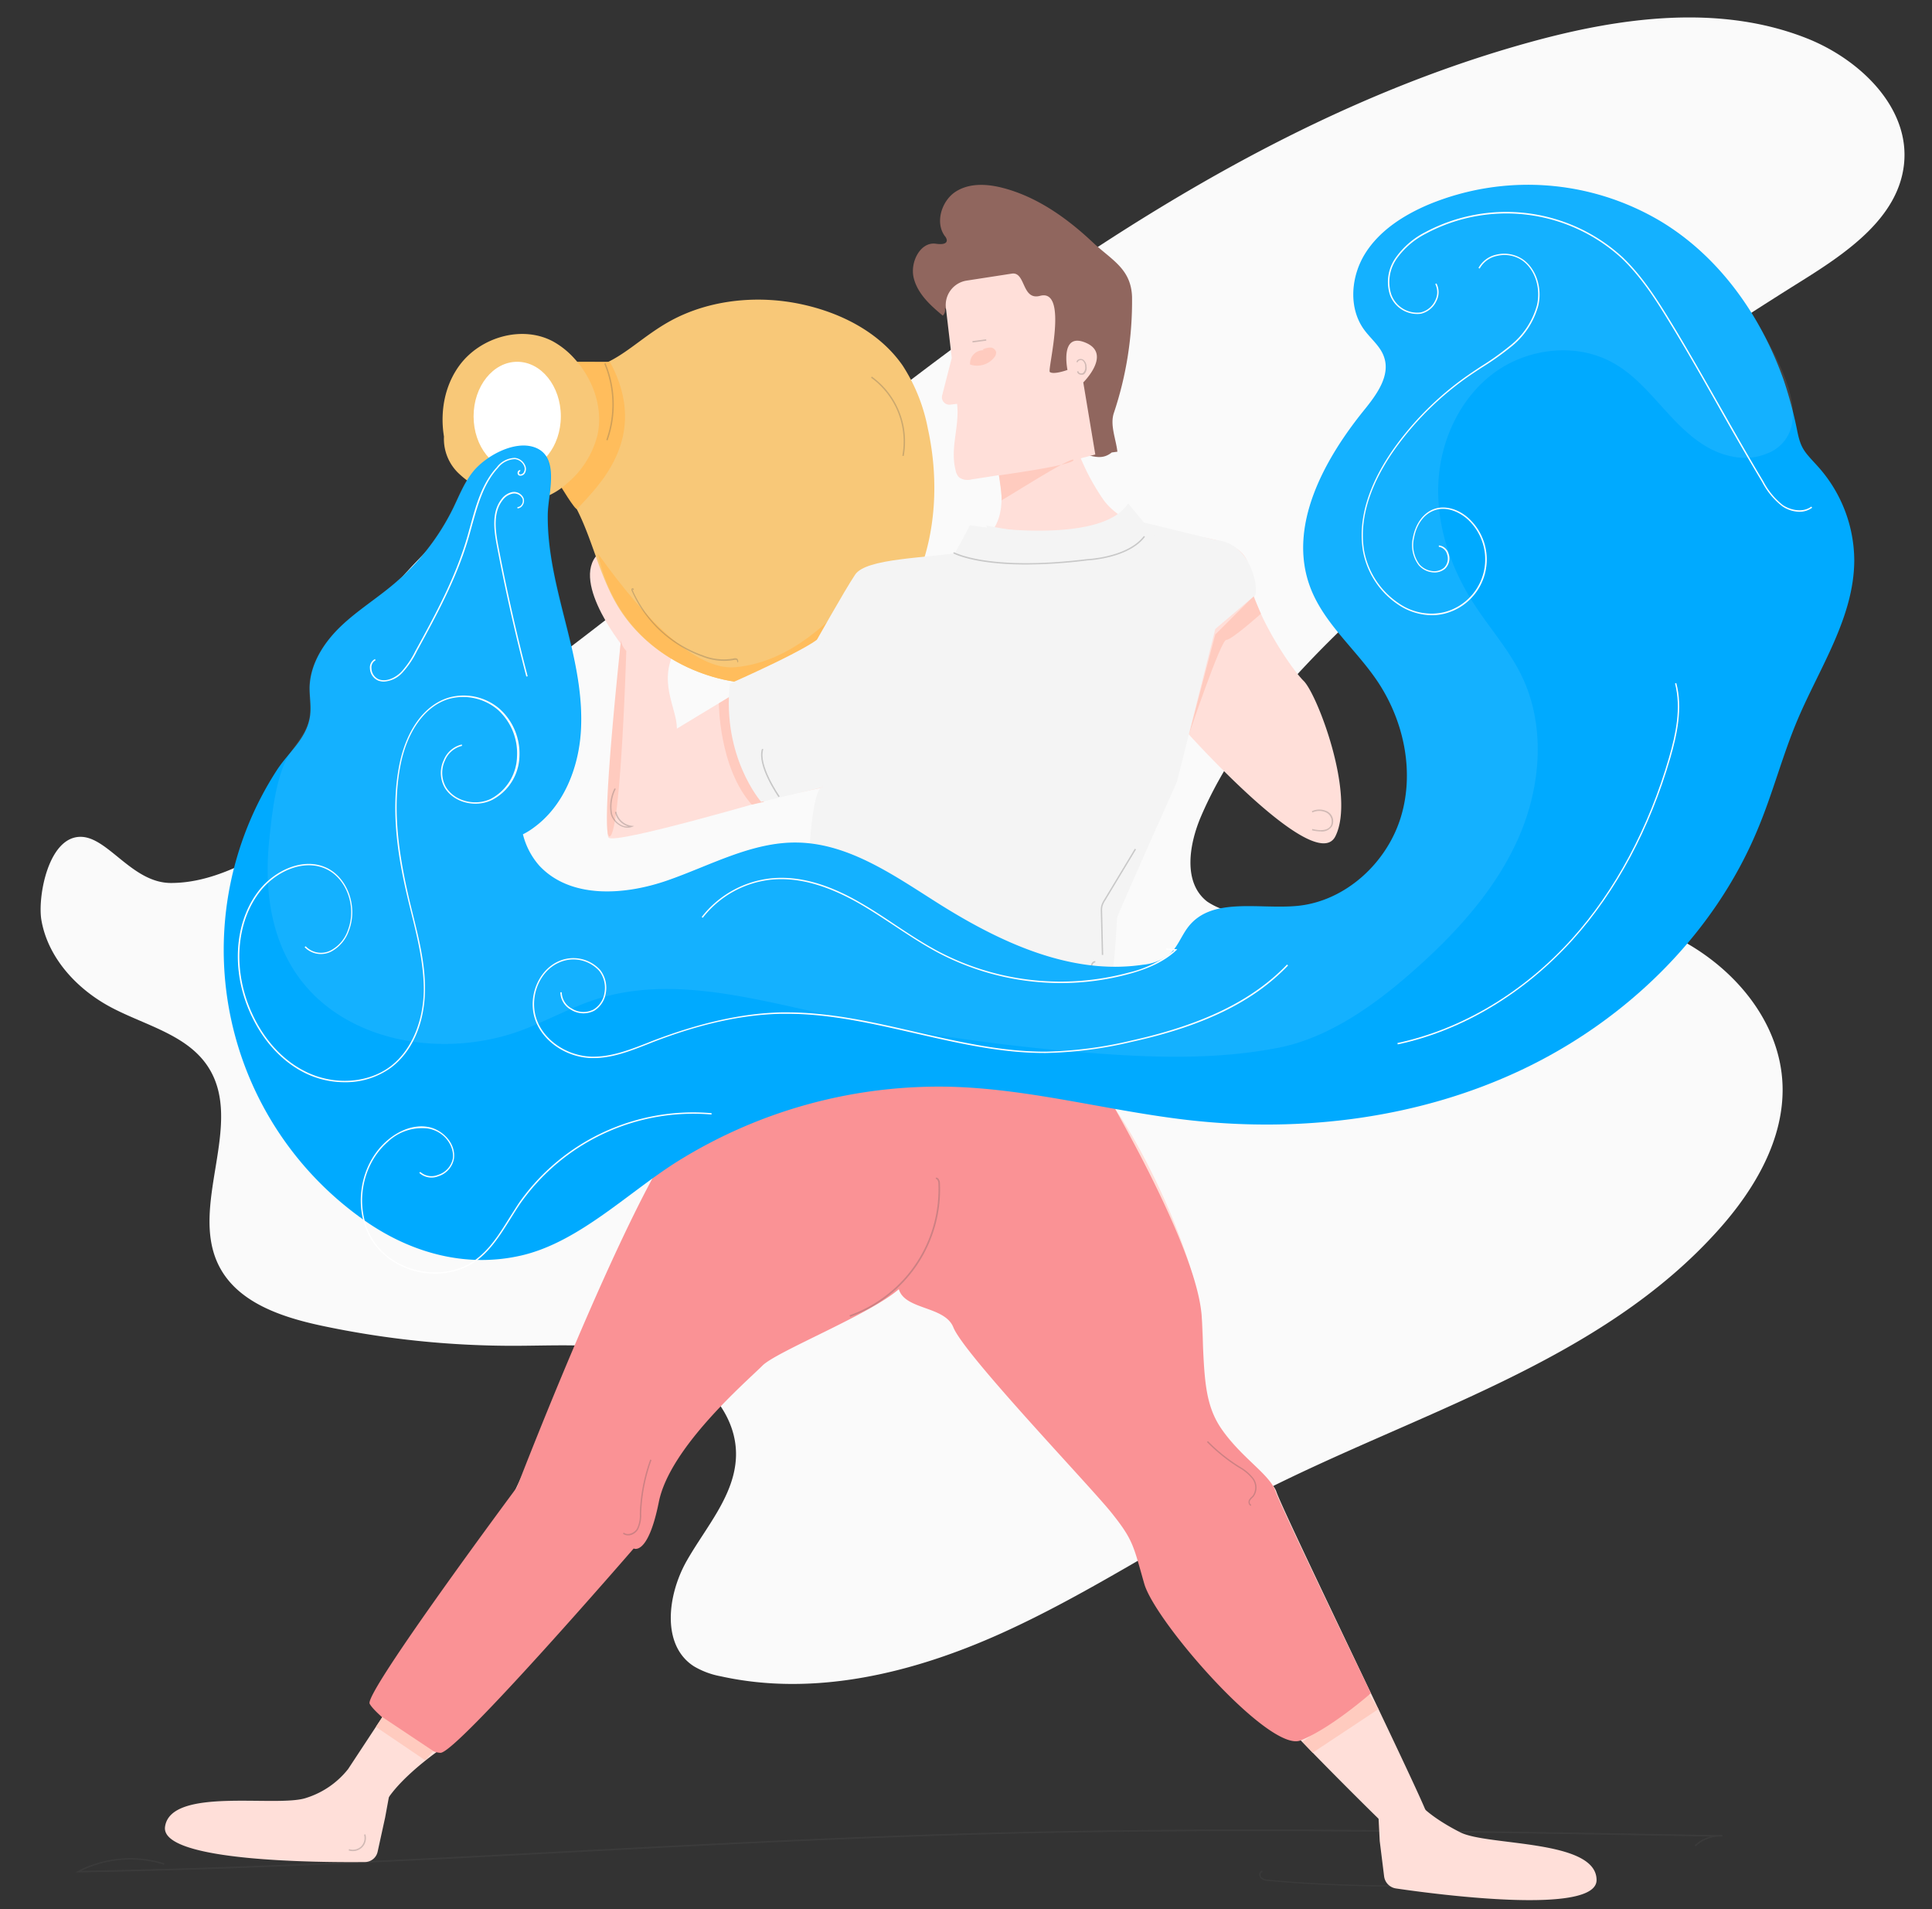<svg id="Layer_1" data-name="Layer 1" xmlns="http://www.w3.org/2000/svg" viewBox="0 0 384 379.39"><rect x="0" y="0" width="384" height="379.39" fill="#333333" stroke="none"/><defs><style>.cls-1{opacity:0.27;}.cls-2{fill:#515151;}.cls-3{fill:#fafafa;}.cls-4{fill:#90665e;}.cls-5{fill:#ffdfd9;}.cls-6{fill:#f8c878;}.cls-7{fill:#ffbd5c;}.cls-8{fill:#ffcbbf;}.cls-9{fill:#fa9295;}.cls-10{fill:#f4f4f4;}.cls-11{fill:#fff;}.cls-12{opacity:0.28;}.cls-13{fill:#0af;}.cls-14{opacity:0.08;}</style></defs><title>Sign</title><g class="cls-1"><path class="cls-2" d="M15,372.09l.51-.27a22.59,22.59,0,0,1,17.15-1.5l-.08.26a22.33,22.33,0,0,0-16.42,1.22c32.29-.56,65.06-2.27,96.76-3.93,27.06-1.41,55-2.87,82.57-3.61,48.66-1.3,98.13-.42,146,.45a7.17,7.17,0,0,1,.87,0V365l-.85,0a7,7,0,0,0-4.47,1.91l-.19-.2A7.18,7.18,0,0,1,340,365c-47.38-.86-96.31-1.72-144.43-.43-27.54.74-55.51,2.2-82.57,3.61-31.9,1.67-64.88,3.39-97.36,3.94Z"/></g><g class="cls-1"><path class="cls-2" d="M296.5,375.56l-.06-.27,2.57-.56c-15.41.29-31.3.54-46.89-.92a2.35,2.35,0,0,1-1.58-.57,1.05,1.05,0,0,1-.19-1,.68.68,0,0,1,.55-.47l0,.27a.42.42,0,0,0-.33.3.78.78,0,0,0,.13.76,2.11,2.11,0,0,0,1.4.48c16,1.5,32.41,1.19,48.25.89l0,.27Z"/></g><path class="cls-3" d="M34,175.48c7.59,0,14.64-3.7,21.23-7.47,43-24.67,80.58-57.61,119.83-87.92s81.4-58.61,129.21-71.76c17.93-4.93,37.51-7.56,54.81-.73,10.57,4.17,20.6,13.8,19.35,25.09-1.16,10.5-11.16,17.39-20.12,23-31.8,19.88-62.64,41.59-89.75,67.49-11.92,11.38-23.3,23.87-29.82,39-2.42,5.63-3.66,13.25,1.2,17A13.89,13.89,0,0,0,246,181.4c13.82,2.5,28,.7,42-.4s28.53-1.44,41.59,3.73,24.35,17.11,24.71,31.16c.27,10.56-5.51,20.39-12.53,28.29-23.68,26.68-60.37,36.57-92.11,52.86-17.07,8.76-33.06,19.62-50.55,27.52S162,337.3,143.23,333.14a16.11,16.11,0,0,1-5.34-2c-6.49-4.2-5.22-14.22-1.4-20.94s9.53-13,9.79-20.7c.31-9.17-7.61-16.91-16.31-19.83s-18.13-2.24-27.3-2.21a183.17,183.17,0,0,1-38.8-4c-7.88-1.69-16.51-4.55-20.25-11.69-6.3-12,5.14-28.38-2.27-39.76-4.17-6.4-12.52-8.23-19.27-11.81S9.54,190.41,8.23,182.87c-.79-4.57,1.35-16.61,7.82-16.56C21.48,166.35,26.28,175.5,34,175.48Z"/><path class="cls-4" d="M187.78,61.18a1.56,1.56,0,0,1-.39,1.55c-2.42-2-5-4.32-5.78-7.48S182.95,48,186,48.44c.88.12,2.25.19,2.18-.75a1.61,1.61,0,0,0-.4-.79c-2-2.75-.57-7.07,2.2-8.83s6.31-1.53,9.47-.69c6.7,1.77,12.58,5.93,17.71,10.75,3.78,3.55,7.64,5.25,7.84,10.85a69.86,69.86,0,0,1-3.61,23.09c-.81,2.4.41,5.15.7,7.7l-1.12.15c-1.7,1.36-3.19.94-5.29.39a11.41,11.41,0,0,1-5.41-3.48"/><path class="cls-5" d="M134.54,128.56c-4.06,6.77,0,12,0,16.25,0,0,24.37-14.89,25.72-14.89s9.48-16.25,9.48-16.25l9.15-.92-15,43.69-9.09,1.91s-32.61,9.58-33.84,8.12c-1.39-1.64,3.44-41.66,2.39-44.7"/><path class="cls-5" d="M124.48,129.36s-11.28-13.55-5.64-19.24,11.06,13.82,11.06,13.82"/><path class="cls-6" d="M110.64,96.83c.4-.57,1.28,0,1.69.55,4.84,6.67,6,15.32,10.1,22.48,7.17,12.57,23.53,18.77,37.46,14.86,22.12-6.2,29-29.24,24.52-49.58a35,35,0,0,0-5-12.49c-4.55-6.56-12.18-10.46-20-12.16-8.65-1.89-18.28-1-26.11,3.26-8.1,4.44-11.83,10.82-22.33,9.94,1.23,4.31,2.42,8.7,2.32,13.18s-1.68,9.12-5.14,12C109,98.76,110.12,97.55,110.64,96.83Z"/><path class="cls-5" d="M69.19,351.58,93.93,314l24.37-51.44c0-1.35,17.6-36.55,29.78-47.38S164.33,194.9,163,188.13s0-28.43,0-28.43l12.45-41.88a9.94,9.94,0,0,1,9.55-7.14c4.24,0,8.52-1.2,11.51-4.34,3.76-3.95,2.58-10,1.38-14.93l15.6-3.91a44.8,44.8,0,0,0,5.71,11.65c2.43,3.55,7.2,5.67,11.48,6.39,8.12,1.35,17.6,1.35,17.6,8.12s8.12,19,10.83,21.66,10.37,22.76,6.31,30.88S235,144.53,235,144.53s-22,42.24-20.63,46.3-1.35,19,5.42,27.08,21.66,37.91,19,51.44,13.54,23,14.89,27.08,27.08,56.86,29.78,63.63l-8.12,2.71S230.66,319.44,228,308.61s-31.14-39.26-31.14-39.26-13.54-23-13.54-31.14c0,0-29.78,28.43-40.61,36.55s-13.08,26.54-16.25,31.14c-2.54,3.68-40.5,41.42-39.26,42,0,0-10.11,7-11.46,12.38"/><path class="cls-7" d="M118.84,110.11c-.19-.82,15.4,23.58,27.32,22.49s19.51-10.84,20.6-10.84S154.83,138,154.83,138L146,135.46S124,133.15,118.84,110.11Z"/><path class="cls-8" d="M236.32,145.94s6.32-18.76,7.4-18.76,6.89-5.2,6.89-5.2l-1.47-3.47-7.59,7.59Z"/><polygon class="cls-8" points="258.89 346.16 260.9 348.33 273.98 339.66 271.9 336.4 258.89 346.16"/><path class="cls-5" d="M274,361.41l8.76-2.25s2.07,2.25,7.49,5,27.08,1.35,27.08,9.48c0,7-31.36,2.92-39.86,1.67a2.79,2.79,0,0,1-2.37-2.43l-.87-7Z"/><path class="cls-5" d="M77.36,356.79l-8.17-5.21a17.17,17.17,0,0,1-8.29,5.72c-5.73,2-27-2.29-28.1,5.76-.94,7,31.16,7.08,39.73,7A2.61,2.61,0,0,0,75.06,368l1.49-6.8Z"/><path class="cls-8" d="M144.88,138.56l-2,1.22s0,12.74,6.53,20.13l2.4-.54Z"/><path class="cls-7" d="M113.64,71.9s6,17.36-2.4,24.4c0,0,3.15,5.25,3.48,4.87,3.55-4.06,14.86-13.88,6.5-29.27Z"/><path class="cls-9" d="M159.58,200.54c.67.36,32.53,13.42,55.62,3.64a87,87,0,0,0,6.33,16c3.76,6.76,16.82,30.28,17.34,41.83s.32,17,4.21,22.42,9.31,8.64,10.4,11.89,19,40.18,19,40.18-7.84,6.93-14,9.39-28.88-23.56-31.05-31.14-2.17-8.67-6.5-14.09-29.27-31.44-31.44-36.86c-1.71-4.29-9.63-3.43-10.84-7.59-.24-.82.64-.57,0,0-5.69,5-24.28,12.36-27.1,15.18-3.25,3.25-18.43,16.26-20.6,27.1s-5,9.25-5,9.25-35.14,40.61-38.39,40.61-13-7.59-14.09-9.76,29.27-43,29.27-43,26-67.57,35.77-74.07S159.58,200.54,159.58,200.54Z"/><path class="cls-10" d="M223.32,102.86c-7.39,6-27.29,1.57-27.29,1.57s2,4.17-5,5.34-18.89,1.17-21.06,4.42-8.12,13.88-8.12,13.88l1.62,28.4c-3.37,0-3.87,38.15-1.62,39.13,1,.45-7.05,2.07-2.72,5.32s40.41,13.36,52.72,4.51l3.65-1.26s5.42,4.34,6.5-21.68c0-.51,11.92-27.1,11.92-27.1L241.55,125l7.66-6.5c1.25-.08,0-10.57-7.58-11.18"/><path class="cls-10" d="M145.07,135.86s17.34-7.59,18.43-9.76,0,30.35,0,30.35l-12.21,2.91S143.48,150.47,145.07,135.86Z"/><path class="cls-10" d="M229.63,106.59c-10.84,8.67-40.11,3.79-40.11,3.79s2.17-3.79,3.25-6c0,0,26,4.34,31.44-4.34Z"/><path class="cls-6" d="M90,92.39c-3-6.28-2.79-14.22,1.35-19.81s12.41-8,18.54-4.74a16.27,16.27,0,0,1,4.33,3.48c3.69,4.07,5.72,9.84,4.52,15.2a18.32,18.32,0,0,1-6.07,9.57,13.81,13.81,0,0,1-4.08,2.59c-3,1.15-6.41.7-9.5-.22A17.91,17.91,0,0,1,91,93.92a9.46,9.46,0,0,1-2.57-8.62"/><ellipse class="cls-11" cx="102.8" cy="82.74" rx="8.67" ry="10.84"/><path class="cls-11" d="M81,113.51a21.8,21.8,0,0,0-4,5.76,21.43,21.43,0,0,0-1.44,7c-.53,7.3.77,15.67,6.81,19.81a14.52,14.52,0,0,0,11.24,2,19.59,19.59,0,0,0,9.93-5.91,14.34,14.34,0,0,0,4-7.71c.35-2.68-.38-5.36-1.14-8-1.44-4.92-3-10-2.37-15.07.71-5.4,4-10.12,4.56-15.53.36-3.27-1.68-11-6.05-7.26-1.51,1.3-2.25,4-3.34,5.66a49.06,49.06,0,0,1-5.59,6.62C89.51,105.17,85,109.07,81,113.51Z"/><path class="cls-8" d="M123.43,127.2a3.61,3.61,0,0,0,1.05,2.15s-1.08,35.77-3.25,36.86S123.43,127.2,123.43,127.2Z"/><g class="cls-1"><path class="cls-2" d="M203.91,112.19c-10.51,0-14.42-2.2-14.46-2.23l.14-.23c.07,0,6.8,3.82,26.51,1.38.09,0,8.07-.36,11.25-4.59l.22.16c-1.7,2.27-4.73,3.43-7,4a24.19,24.19,0,0,1-4.48.7A99.71,99.71,0,0,1,203.91,112.19Z"/></g><g class="cls-12"><path class="cls-2" d="M154.74,158.42c-.18-.26-4.38-6.32-3.29-9.6l.26.09c-1.05,3.15,3.21,9.29,3.26,9.35Z"/></g><g class="cls-1"><path class="cls-2" d="M170.93,199.3a15.08,15.08,0,0,1-7.22-2.12c-.65-.42-1.43-1.05-1.42-1.7h.27c0,.41.46.93,1.3,1.47,2.22,1.42,7,2.77,9.35,1.66l.12.25A5.69,5.69,0,0,1,170.93,199.3Z"/></g><g class="cls-1"><path class="cls-2" d="M214.72,202.55a2.88,2.88,0,0,1-1.43-.45l.15-.23a2.15,2.15,0,0,0,1.92.25c.74-.4,1.12-1.54,1.12-3.39,0-5.62,0-7.72,1.22-7.72v.27c-.95,0-.95,2.33-.95,7.45,0,2-.42,3.18-1.26,3.63A1.63,1.63,0,0,1,214.72,202.55Z"/></g><g class="cls-1"><path class="cls-2" d="M262.52,165.24a7.72,7.72,0,0,1-1.76-.23l.06-.26c1.91.45,3.15.23,3.69-.67a2,2,0,0,0-.77-2.53,3.22,3.22,0,0,0-2.9-.08l-.1-.25a3.49,3.49,0,0,1,3.15.09,2.22,2.22,0,0,1,.86,2.9A2.39,2.39,0,0,1,262.52,165.24Z"/></g><g class="cls-12"><path class="cls-2" d="M124.7,164.5a2.9,2.9,0,0,1-1.29-.32,3.9,3.9,0,0,1-2-2.35,8.06,8.06,0,0,1,.73-5.15l.25.1a7.82,7.82,0,0,0-.72,5,3.62,3.62,0,0,0,1.82,2.19,2.6,2.6,0,0,0,1.39.28,3.87,3.87,0,0,1-2.65-2.88l.27-.05a3.57,3.57,0,0,0,3,2.79l.54.06-.51.2A2.43,2.43,0,0,1,124.7,164.5Z"/></g><path class="cls-13" d="M59.38,148.34c-3.67,9.31.64,21.07,9.49,25.77,2.39,1.27,5.41,2,7.75.68s3.25-4.54,5.32-6.45c2.4-2.21,6-2.38,9.27-2s6.53,1.21,9.73.54a13.63,13.63,0,0,0,5.1-2.37c5.94-4.28,8.92-11.75,9.4-19.05s-1.21-14.56-3-21.65-3.66-14.28-3.56-21.6c.06-4.17,2.5-11.39-2.56-13.28-4.1-1.53-9.91,1.79-12.35,4.87-1.7,2.14-2.7,4.73-3.89,7.18a46.32,46.32,0,0,1-11.58,14.9c-3.5,3-7.44,5.42-10.76,8.6s-6,7.33-6.19,11.92c-.06,2,.37,4,.06,6-.7,4.5-4.31,7.11-6.64,10.75a65.67,65.67,0,0,0,17.52,89.43c9.15,6.41,20.06,9.47,31.1,6.94,11.55-2.65,21.4-12.69,31.24-18.81A98.2,98.2,0,0,1,189.61,216c15.74.53,31.1,4.85,46.75,6.62,22.57,2.55,46-.4,66.47-10.19s37.85-26.68,46.54-47.66c3-7.14,4.91-14.66,7.93-21.78,4.41-10.39,11.21-20.34,11.25-31.63a28.12,28.12,0,0,0-7.37-18.81c-2.6-2.85-3.27-3.38-4-7.09a79.83,79.83,0,0,0-2.66-9.93C350,62.76,341.76,51,330,43.94a51.59,51.59,0,0,0-46.09-3.27c-4.93,2.1-9.68,5.13-12.54,9.67s-3.4,10.81-.26,15.15c1.34,1.86,3.3,3.34,4,5.51,1.25,3.67-1.46,7.39-3.9,10.41-8.11,10-15.33,23.25-10.78,35.32,2.66,7.06,8.85,12.11,13.12,18.33,5.41,7.88,7.66,18.13,4.89,27.28s-11,16.71-20.46,17.68c-7.6.77-17-1.86-21.73,4.1-1.43,1.79-2.16,4.13-3.9,5.62a10.19,10.19,0,0,1-5.23,2c-14.4,2.13-28.59-4.58-40.89-12.36-8.65-5.47-17.6-11.79-27.83-11.93-9-.13-17.3,4.61-25.83,7.56s-19.25,3.65-25.41-3a14.76,14.76,0,0,1-.11-19.31"/><g class="cls-14"><path class="cls-11" d="M356.1,84.61c1.44-6.17-3.75-15-6.34-19.63a56.18,56.18,0,0,0-19.73-21,51.59,51.59,0,0,0-46.09-3.27c-4.93,2.1-9.68,5.13-12.54,9.67s-3.4,10.81-.26,15.15c1.34,1.86,3.3,3.34,4,5.51,1.25,3.67-1.46,7.39-3.9,10.41-8.11,10-15.33,23.25-10.78,35.32,2.66,7.06,8.85,12.11,13.12,18.33,5.41,7.88,7.66,18.13,4.89,27.28s-11,16.71-20.46,17.68c-7.6.77-17-1.86-21.73,4.1-1.43,1.79-2.16,4.13-3.9,5.62a10.19,10.19,0,0,1-5.23,2c-14.4,2.13-28.59-4.58-40.89-12.36-8.65-5.47-17.6-11.79-27.83-11.93-9-.13-17.3,4.61-25.83,7.56s-19.25,3.65-25.41-3a13.63,13.63,0,0,1-3.24-6.25,16.18,16.18,0,0,0,2-1.25c5.94-4.28,8.92-11.75,9.4-19.05s-1.21-14.56-3-21.65-3.66-14.28-3.56-21.6c.06-4.17,2.5-11.39-2.56-13.28-4.1-1.53-9.91,1.79-12.35,4.87-1.7,2.14-2.7,4.73-3.89,7.18a46.32,46.32,0,0,1-11.58,14.9c-3.5,3-7.44,5.42-10.76,8.6s-6,7.33-6.19,11.92c-.06,2,.37,4,.06,6-.57,3.71-3.54,5.9-4.93,9.17-1.86,4.36-2.51,9.93-3,14.61-1.06,9.3-.16,19.12,5.15,27.09,9.31,13.94,29.48,17.29,45.15,11.37,4.95-1.87,9.6-4.49,14.64-6.1,14.23-4.53,29.57-.5,44.16,2.7a390.17,390.17,0,0,0,54.22,8c12.25.93,24.79,1.34,36.92-1,10.69-2,20.41-9.27,28.34-16.45,8.11-7.33,15.54-15.74,19.85-25.79s5.17-22,.39-31.8c-2.53-5.19-6.46-9.55-9.57-14.41-4.54-7.09-7.35-15.45-6.95-23.86s4.26-16.8,11-21.81,16.47-6.15,23.79-2c3.61,2,6.48,5.17,9.26,8.25s5.61,6.22,9.19,8.33,8.09,3.05,11.92,1.45A7.72,7.72,0,0,0,356.1,84.61Z"/></g><path class="cls-11" d="M68.5,215.08a17.82,17.82,0,0,1-7.79-1.79c-5-2.44-9.08-7.12-11.48-13.16-3.32-8.34-2.36-17.53,2.44-23.41,3-3.66,8.41-6.33,13-4.36,4.32,1.85,6.52,7.69,4.71,12.5a7.47,7.47,0,0,1-3.56,4.26,4.51,4.51,0,0,1-5.28-.89l.21-.17a4.23,4.23,0,0,0,5,.82,7.21,7.21,0,0,0,3.43-4.11c1.76-4.68-.37-10.36-4.57-12.16-4.48-1.92-9.78.7-12.7,4.28-4.74,5.8-5.68,14.89-2.4,23.14,2.38,6,6.41,10.61,11.35,13,5.54,2.71,12.26,2.28,16.71-1.07,4.11-3.09,6.6-8.8,6.66-15.28,0-5-1.2-10.06-2.4-14.91q-.27-1.08-.53-2.15c-2-8.18-3.78-17.82-2-27.22,1.33-7.21,5.05-12.37,10-13.79a10.94,10.94,0,0,1,10,2.27,11.94,11.94,0,0,1,3.94,9.48A10.08,10.08,0,0,1,97.76,159c-3.35,1.6-7.65.46-9.4-2.51a6,6,0,0,1-.17-5.43,5.15,5.15,0,0,1,3.6-3.1l.05.27a4.88,4.88,0,0,0-3.41,2.94,5.77,5.77,0,0,0,.16,5.18c1.67,2.85,5.82,3.95,9,2.4a9.81,9.81,0,0,0,5.17-8.38A11.66,11.66,0,0,0,99,141.1a10.66,10.66,0,0,0-9.7-2.22c-4.81,1.39-8.46,6.46-9.77,13.57-1.72,9.35.07,18.95,2,27.1l.53,2.15c1.21,4.87,2.46,9.9,2.41,15-.06,6.66-2.53,12.31-6.77,15.49A15.35,15.35,0,0,1,68.5,215.08Z"/><path class="cls-11" d="M76.32,135.46a3.25,3.25,0,0,1-1.17-.21,2.74,2.74,0,0,1-1.62-2.41,1.86,1.86,0,0,1,1-1.86l.12.24a1.6,1.6,0,0,0-.82,1.6A2.46,2.46,0,0,0,75.25,135c1.62.62,3.43-.39,4.48-1.44a17.8,17.8,0,0,0,2.84-4.2c3.84-7,7.82-14.32,10.15-22.15.27-.89.52-1.82.77-2.72,1.14-4.14,2.31-8.42,5.22-11.59A4.64,4.64,0,0,1,102.31,91a2.49,2.49,0,0,1,2,1.36,1.68,1.68,0,0,1,0,1.69,1,1,0,0,1-1.17.44.59.59,0,0,1-.21-.75.41.41,0,0,1,.51-.28l-.08.26c-.1,0-.15.05-.18.12a.33.33,0,0,0,.09.4c.27.14.64-.07.82-.35a1.4,1.4,0,0,0,0-1.43,2.21,2.21,0,0,0-1.74-1.21,4.4,4.4,0,0,0-3.39,1.77c-2.87,3.11-4,7.36-5.16,11.47-.25.9-.5,1.83-.77,2.73-2.34,7.85-6.32,15.15-10.17,22.2a18,18,0,0,1-2.88,4.26A5.42,5.42,0,0,1,76.32,135.46Z"/><path class="cls-11" d="M86.51,253.12a15,15,0,0,1-12.11-5.87c-4.39-6.06-3.28-15.43,2.43-20.47,2.55-2.25,5.55-3.28,8.21-2.82,2.82.48,5.64,3.21,5.18,6.35a4.51,4.51,0,0,1-3.11,3.46,3.62,3.62,0,0,1-3.77-.67l.19-.2a3.36,3.36,0,0,0,3.49.61A4.3,4.3,0,0,0,90,230.27c.35-2.4-1.6-5.47-5-6A9.86,9.86,0,0,0,77,227c-5.61,4.95-6.7,14.15-2.39,20.11s13.76,7.63,19.71,3.38c3-2.11,4.95-5.29,6.87-8.36.65-1,1.32-2.1,2-3.12a42.33,42.33,0,0,1,38.24-17.78l0,.27a42.06,42.06,0,0,0-38,17.66c-.69,1-1.36,2.08-2,3.11-1.94,3.1-3.94,6.3-6.94,8.44A13.7,13.7,0,0,1,86.51,253.12Z"/><path class="cls-11" d="M104.61,134.45c-2.23-8.56-4.2-17.29-5.85-26-.59-3.11-1.07-6.64.87-9.19a3.57,3.57,0,0,1,2.17-1.46A2.07,2.07,0,0,1,104.06,99a1.57,1.57,0,0,1-.21,1.45,1.28,1.28,0,0,1-1,.59h0v-.27h0a1,1,0,0,0,.82-.47,1.31,1.31,0,0,0,.18-1.19,1.82,1.82,0,0,0-2-1,3.3,3.3,0,0,0-2,1.36c-1.87,2.46-1.4,5.92-.82,9,1.66,8.66,3.62,17.39,5.85,25.94Z"/><path class="cls-11" d="M357.68,101.71a6.26,6.26,0,0,1-3.43-1.09,14.63,14.63,0,0,1-4-4.81c-3-5-6-10.22-8.82-15.24-3.21-5.66-6.52-11.52-10-17.15-2.43-4-5.34-8.48-9.08-12.06a33.92,33.92,0,0,0-38.94-4.93,16,16,0,0,0-5.73,4.88,8.08,8.08,0,0,0-1.17,7.16,5.48,5.48,0,0,0,5.83,3.63,4.26,4.26,0,0,0,2.93-2.41,3.53,3.53,0,0,0,0-3.23l.24-.13a3.79,3.79,0,0,1,0,3.47,4.53,4.53,0,0,1-3.13,2.56,5.76,5.76,0,0,1-6.13-3.8,8.34,8.34,0,0,1,1.2-7.41,16.27,16.27,0,0,1,5.82-5,34.19,34.19,0,0,1,39.26,5c3.77,3.6,6.69,8.14,9.13,12.11,3.47,5.64,6.78,11.5,10,17.16,2.84,5,5.78,10.21,8.81,15.23a14.42,14.42,0,0,0,3.88,4.73c1.52,1,3.94,1.58,5.67.3l.16.22A4.2,4.2,0,0,1,357.68,101.71Z"/><path class="cls-11" d="M284.59,122.27a12.25,12.25,0,0,1-6.69-2.11,16.36,16.36,0,0,1-7-10.65c-1.36-8.18,2.93-16.07,6.76-21.24a60.72,60.72,0,0,1,14.23-13.79c.85-.59,1.72-1.16,2.57-1.72a54.51,54.51,0,0,0,5.61-4,15.49,15.49,0,0,0,5.42-8.13c.78-3.43-.41-7.07-2.9-8.85a6.31,6.31,0,0,0-5.07-.92,5.07,5.07,0,0,0-3.42,2.51l-.24-.12a5.33,5.33,0,0,1,3.6-2.65,6.58,6.58,0,0,1,5.29,1c2.57,1.84,3.81,5.59,3,9.13a15.74,15.74,0,0,1-5.51,8.27A54.42,54.42,0,0,1,294.58,73c-.85.55-1.72,1.13-2.57,1.71a60.43,60.43,0,0,0-14.17,13.73c-3.8,5.13-8.05,12.95-6.71,21a16.08,16.08,0,0,0,6.9,10.47,11.35,11.35,0,0,0,9,1.76,10.83,10.83,0,0,0,4.88-18.27c-1.52-1.47-4.2-2.88-6.74-2s-3.72,3.36-4.11,5.46a6.39,6.39,0,0,0,1.08,5.31,4,4,0,0,0,2.7,1.34,3,3,0,0,0,2.19-.69,2.57,2.57,0,0,0,.58-2.69,2,2,0,0,0-1.63-1.46l0-.27A2.22,2.22,0,0,1,287.9,110a2.85,2.85,0,0,1-.65,3,3.22,3.22,0,0,1-2.39.76,4.22,4.22,0,0,1-2.89-1.44,6.66,6.66,0,0,1-1.13-5.53c.4-2.17,1.73-4.8,4.29-5.66,2.18-.74,4.94.08,7,2.09a11.1,11.1,0,0,1-5,18.73A10.4,10.4,0,0,1,284.59,122.27Z"/><path class="cls-11" d="M210.86,195.37a52.33,52.33,0,0,1-24.35-6c-3-1.59-5.9-3.51-8.7-5.36-2.27-1.5-4.62-3.06-7-4.43-6.51-3.72-12.25-5.28-17.51-4.76a19.87,19.87,0,0,0-13.62,7.58l-.21-.16a20.14,20.14,0,0,1,13.8-7.68c5.33-.53,11.11,1,17.67,4.8,2.41,1.38,4.77,2.94,7,4.44,2.79,1.85,5.67,3.75,8.68,5.34a52.15,52.15,0,0,0,37.77,4.14,22.24,22.24,0,0,0,9-4.4l-1.61-.14,0-.27,2.22.19-.22.21c-2.83,2.67-6.68,3.95-9.33,4.68A51.52,51.52,0,0,1,210.86,195.37Z"/><path class="cls-11" d="M277.81,207.56l-.06-.27c12.8-2.72,25.13-10.1,34.72-20.76,8.56-9.52,15.22-22,19.27-36,1.31-4.53,2.47-9.82,1.18-14.7l.26-.07c1.31,4.95.14,10.28-1.18,14.84-4.05,14-10.74,26.52-19.33,36.08C303,197.42,290.66,204.83,277.81,207.56Z"/><path class="cls-11" d="M118,210.28h-.48c-4.85-.16-9.37-3.14-11-7.25-1.78-4.47.26-10,4.36-11.92a7.2,7.2,0,0,1,8.41,1.66,5.78,5.78,0,0,1,1.11,4.63,5,5,0,0,1-2.28,3.46,4.63,4.63,0,0,1-4.61-.18,4,4,0,0,1-2.13-3.48h.27a3.73,3.73,0,0,0,2,3.24,4.35,4.35,0,0,0,4.34.18,4.7,4.7,0,0,0,2.15-3.27,5.51,5.51,0,0,0-1.05-4.41,6.92,6.92,0,0,0-8.09-1.59c-4,1.82-5.94,7.23-4.22,11.57,1.6,4,6,6.92,10.77,7.08H118c3.63,0,7.15-1.36,10.55-2.68l1-.4c9.56-3.67,18-5.54,25.71-5.72h1.27c8.63,0,17.21,2,25.53,3.9S199,209,207.56,209h.38A80.14,80.14,0,0,0,225,206.77c14.23-3.18,24-8,30.81-15.08l.2.19c-6.83,7.15-16.67,12-31,15.16a80.35,80.35,0,0,1-17.14,2.23h-.38c-8.64,0-17.24-2-25.56-3.9s-16.87-3.89-25.47-3.89h-1.26c-7.71.18-16.09,2-25.61,5.7l-1,.4C125.21,208.9,121.67,210.28,118,210.28Z"/><g class="cls-1"><path class="cls-2" d="M120.76,87.53l-.26-.09a21.11,21.11,0,0,0-.4-15.16l.25-.11A21.39,21.39,0,0,1,120.76,87.53Z"/></g><g class="cls-1"><path class="cls-2" d="M146.63,131.68l-.12-.24s0,0,0-.08a.22.22,0,0,0-.11-.19.85.85,0,0,0-.53,0,11.43,11.43,0,0,1-6.26-.67,24.28,24.28,0,0,1-14.05-13.08.41.41,0,0,1,0-.44.21.21,0,0,1,.23-.06.25.25,0,0,1,.18.18.18.18,0,0,1-.08.18l-.15-.22a.09.09,0,0,0,0,.07.07.07,0,0,0,0,0,.06.06,0,0,0,0,0s0,0,0,.15a24,24,0,0,0,13.89,12.94,11.17,11.17,0,0,0,6.11.66,1,1,0,0,1,.71,0,.5.5,0,0,1,.26.43A.34.34,0,0,1,146.63,131.68Z"/></g><path class="cls-5" d="M217.7,90.33,215.31,76s5.74-5.65.5-7.88-3.64,5.4-3.64,5.4-2.73,1-3.51.41c-.52-.41,3.8-16.64-1.92-15.14-3.7,1-2.84-4.85-5.64-4.41l-9,1.39A4.91,4.91,0,0,0,188,61.14l1.17,10-1.91,7.44a1.48,1.48,0,0,0,1.61,1.84l1.36-.16c.53,4.55-1.45,8.68-.29,13.23a2.75,2.75,0,0,0,.69,1.39,3,3,0,0,0,2.5.39c4.34-.63,8.51-1.4,12.86-1.91"/><line class="cls-5" x1="215.27" y1="89.38" x2="208.13" y2="92.32"/><path class="cls-8" d="M198.54,94.47s14.83-2,14.83-3.05-14.57,8.33-14.33,8S198.54,94.47,198.54,94.47Z"/><g class="cls-1"><path class="cls-2" d="M214.92,74.47a1,1,0,0,1-.42-.09.66.66,0,0,1-.41-.59h.27a.4.4,0,0,0,.25.35.69.69,0,0,0,.69-.05,1.49,1.49,0,0,0,.39-1.27,1.52,1.52,0,0,0-.53-1.17.72.72,0,0,0-.67,0,.44.44,0,0,0-.27.33l-.27,0a.7.7,0,0,1,.43-.55,1,1,0,0,1,.93.06,1.77,1.77,0,0,1,.65,1.37,1.68,1.68,0,0,1-.49,1.51A.89.89,0,0,1,214.92,74.47Z"/></g><g class="cls-1"><path class="cls-2" d="M179.62,90.63l-.27-.05a15.65,15.65,0,0,0-6.22-15.52l.15-.22A15.92,15.92,0,0,1,179.62,90.63Z"/></g><g class="cls-1"><path class="cls-2" d="M219,189.79l-.21-8.57a4.56,4.56,0,0,1,.08-1.18,4.51,4.51,0,0,1,.59-1.25l6.1-10.12.23.14-6.1,10.12a4.27,4.27,0,0,0-.56,1.17,4.32,4.32,0,0,0-.07,1.11l.21,8.57Z"/></g><g class="cls-1"><path class="cls-2" d="M168.94,261.67l-.09-.26a26.58,26.58,0,0,0,17.66-26.25,1.17,1.17,0,0,0-.29-.78.26.26,0,0,0-.22-.06l0-.27a.54.54,0,0,1,.43.12,1.42,1.42,0,0,1,.39,1,26.85,26.85,0,0,1-17.84,26.52Z"/></g><g class="cls-1"><path class="cls-2" d="M124.81,305.14a1.57,1.57,0,0,1-1-.34l.17-.21a1.36,1.36,0,0,0,1.12.25,2.26,2.26,0,0,0,1.48-1,6,6,0,0,0,.59-2.94v-.2a34.93,34.93,0,0,1,2.07-10.63l.25.09a34.68,34.68,0,0,0-2.05,10.55v.2a6.23,6.23,0,0,1-.63,3.07,2.55,2.55,0,0,1-1.66,1.15Z"/></g><g class="cls-1"><path class="cls-2" d="M248.65,299.27a.59.59,0,0,1-.41-.34,1,1,0,0,1,0-.81,2.37,2.37,0,0,1,.5-.62c.09-.09.19-.18.27-.28a2.88,2.88,0,0,0-.17-3.4,9.1,9.1,0,0,0-2.6-2.14l-.35-.22a34.78,34.78,0,0,1-6-4.87l.19-.19a34.53,34.53,0,0,0,5.93,4.83l.35.22a9.32,9.32,0,0,1,2.67,2.21,3.11,3.11,0,0,1,.16,3.74c-.09.11-.19.2-.29.3a2.15,2.15,0,0,0-.45.54.7.7,0,0,0,0,.58.33.33,0,0,0,.22.19Z"/></g><polygon class="cls-8" points="74.71 343.2 84.53 349.85 86.1 347.99 76 341.25 74.71 343.2"/><g class="cls-1"><path class="cls-2" d="M70.11,367.89a2.52,2.52,0,0,1-.82-.14l.09-.26a2.38,2.38,0,0,0,2.38-.52,2.35,2.35,0,0,0,.6-2.35l.26-.08a2.62,2.62,0,0,1-.67,2.63A2.66,2.66,0,0,1,70.11,367.89Z"/></g><g class="cls-1"><polygon class="cls-2" points="193.31 68.06 193.27 67.79 196 67.43 196.04 67.7 193.31 68.06"/></g><path class="cls-8" d="M195.81,69.82c0,.14.1-.15,0-.18a2.61,2.61,0,0,0-3,2.8,4.33,4.33,0,0,0,4.8-1.41,1.46,1.46,0,0,0,.37-1.08,1.2,1.2,0,0,0-1.16-.88,3.49,3.49,0,0,0-1.51.4"/></svg>
